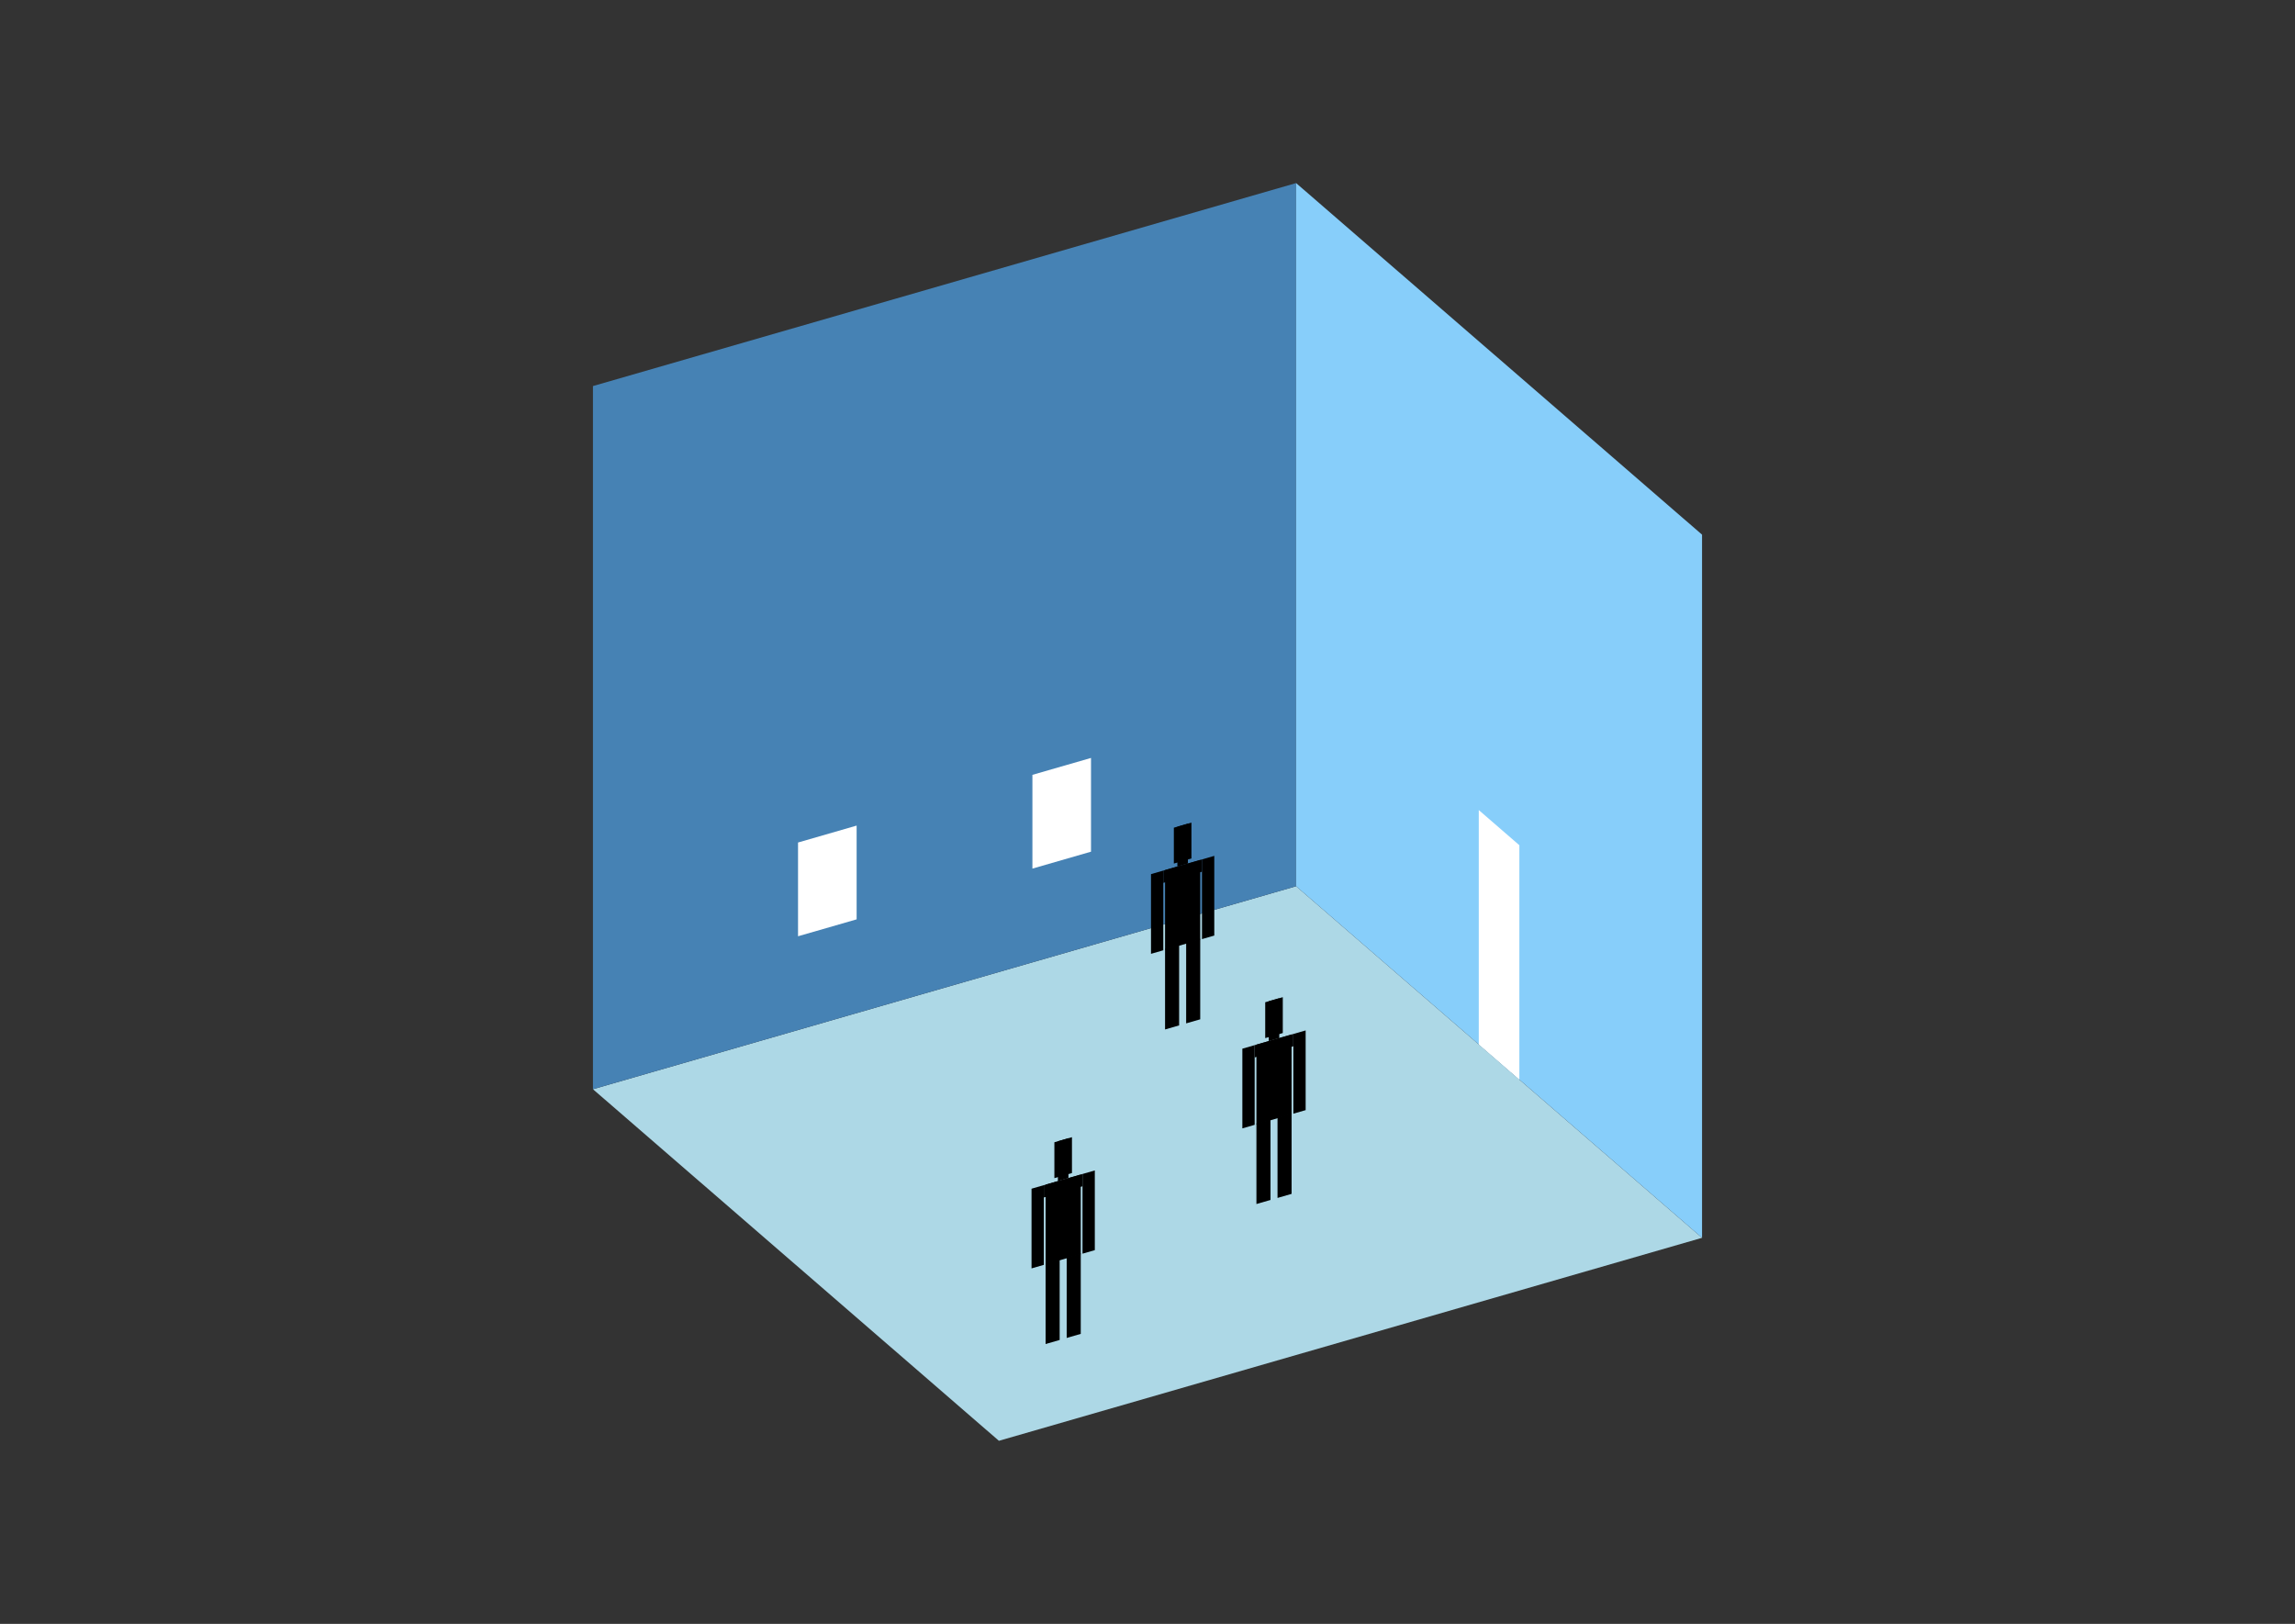 <?xml version="1.0" encoding="UTF-8"?>
<svg
  xmlns="http://www.w3.org/2000/svg"
  width="848"
  height="600"
  style="background-color:white"
>
  <rect width="100%" height="100%" fill="#333333" stroke="none"/>
  <polygon fill="lightblue" points="369.096,532.356 219.096,402.452 478.904,327.452 628.904,457.356" />
  <polygon fill="steelblue" points="219.096,402.452 219.096,142.644 478.904,67.644 478.904,327.452" />
  <polygon fill="lightskyblue" points="628.904,457.356 628.904,197.548 478.904,67.644 478.904,327.452" />
  <polygon fill="white" points="561.404,398.899 561.404,312.296 546.404,299.306 546.404,385.909" />
  <polygon fill="white" points="294.873,345.936 294.873,311.295 316.524,305.045 316.524,339.686" />
  <polygon fill="white" points="381.476,320.936 381.476,286.295 403.127,280.045 403.127,314.686" />
  <polygon fill="hsl(324.0,50.0%,72.092%)" points="430.489,380.37 430.489,350.63 435.685,349.13 435.685,378.87" />
  <polygon fill="hsl(324.0,50.0%,72.092%)" points="443.48,376.62 443.48,346.88 438.283,348.38 438.283,378.12" />
  <polygon fill="hsl(324.0,50.0%,72.092%)" points="425.293,352.425 425.293,322.98 429.84,321.667 429.84,351.112" />
  <polygon fill="hsl(324.0,50.0%,72.092%)" points="444.129,346.987 444.129,317.542 448.676,316.23 448.676,345.675" />
  <polygon fill="hsl(324.0,50.0%,72.092%)" points="429.84,326.214 429.84,321.667 444.129,317.542 444.129,322.089" />
  <polygon fill="hsl(324.0,50.0%,72.092%)" points="430.489,350.925 430.489,321.48 443.48,317.73 443.48,347.175" />
  <polygon fill="hsl(324.0,50.0%,72.092%)" points="433.737,319.07 433.737,305.82 440.232,303.945 440.232,317.195" />
  <polygon fill="hsl(324.0,50.0%,72.092%)" points="435.036,320.167 435.036,305.445 438.933,304.32 438.933,319.042" />
  <polygon fill="hsl(324.0,50.0%,50.66%)" points="464.249,444.868 464.249,415.128 469.445,413.628 469.445,443.368" />
  <polygon fill="hsl(324.0,50.0%,50.66%)" points="477.239,441.118 477.239,411.378 472.043,412.878 472.043,442.618" />
  <polygon fill="hsl(324.0,50.0%,50.66%)" points="459.052,416.923 459.052,387.478 463.599,386.166 463.599,415.61" />
  <polygon fill="hsl(324.0,50.0%,50.66%)" points="477.888,411.485 477.888,382.041 482.435,380.728 482.435,410.173" />
  <polygon fill="hsl(324.0,50.0%,50.66%)" points="463.599,390.712 463.599,386.166 477.888,382.041 477.888,386.587" />
  <polygon fill="hsl(324.0,50.0%,50.66%)" points="464.249,415.423 464.249,385.978 477.239,382.228 477.239,411.673" />
  <polygon fill="hsl(324.0,50.0%,50.66%)" points="467.496,383.568 467.496,370.318 473.991,368.443 473.991,381.693" />
  <polygon fill="hsl(324.0,50.0%,50.66%)" points="468.795,384.666 468.795,369.943 472.692,368.818 472.692,383.541" />
  <polygon fill="hsl(324.0,50.0%,42.218%)" points="386.346,496.6 386.346,466.861 391.542,465.361 391.542,495.1" />
  <polygon fill="hsl(324.0,50.0%,42.218%)" points="399.337,492.85 399.337,463.111 394.141,464.611 394.141,494.35" />
  <polygon fill="hsl(324.0,50.0%,42.218%)" points="381.15,468.655 381.15,439.21 385.697,437.898 385.697,467.343" />
  <polygon fill="hsl(324.0,50.0%,42.218%)" points="399.986,463.218 399.986,433.773 404.533,432.46 404.533,461.905" />
  <polygon fill="hsl(324.0,50.0%,42.218%)" points="385.697,442.444 385.697,437.898 399.986,433.773 399.986,438.319" />
  <polygon fill="hsl(324.0,50.0%,42.218%)" points="386.346,467.155 386.346,437.71 399.337,433.96 399.337,463.405" />
  <polygon fill="hsl(324.0,50.0%,42.218%)" points="389.594,435.301 389.594,422.05 396.089,420.175 396.089,433.426" />
  <polygon fill="hsl(324.0,50.0%,42.218%)" points="390.893,436.398 390.893,421.675 394.79,420.55 394.79,435.273" />
</svg>
